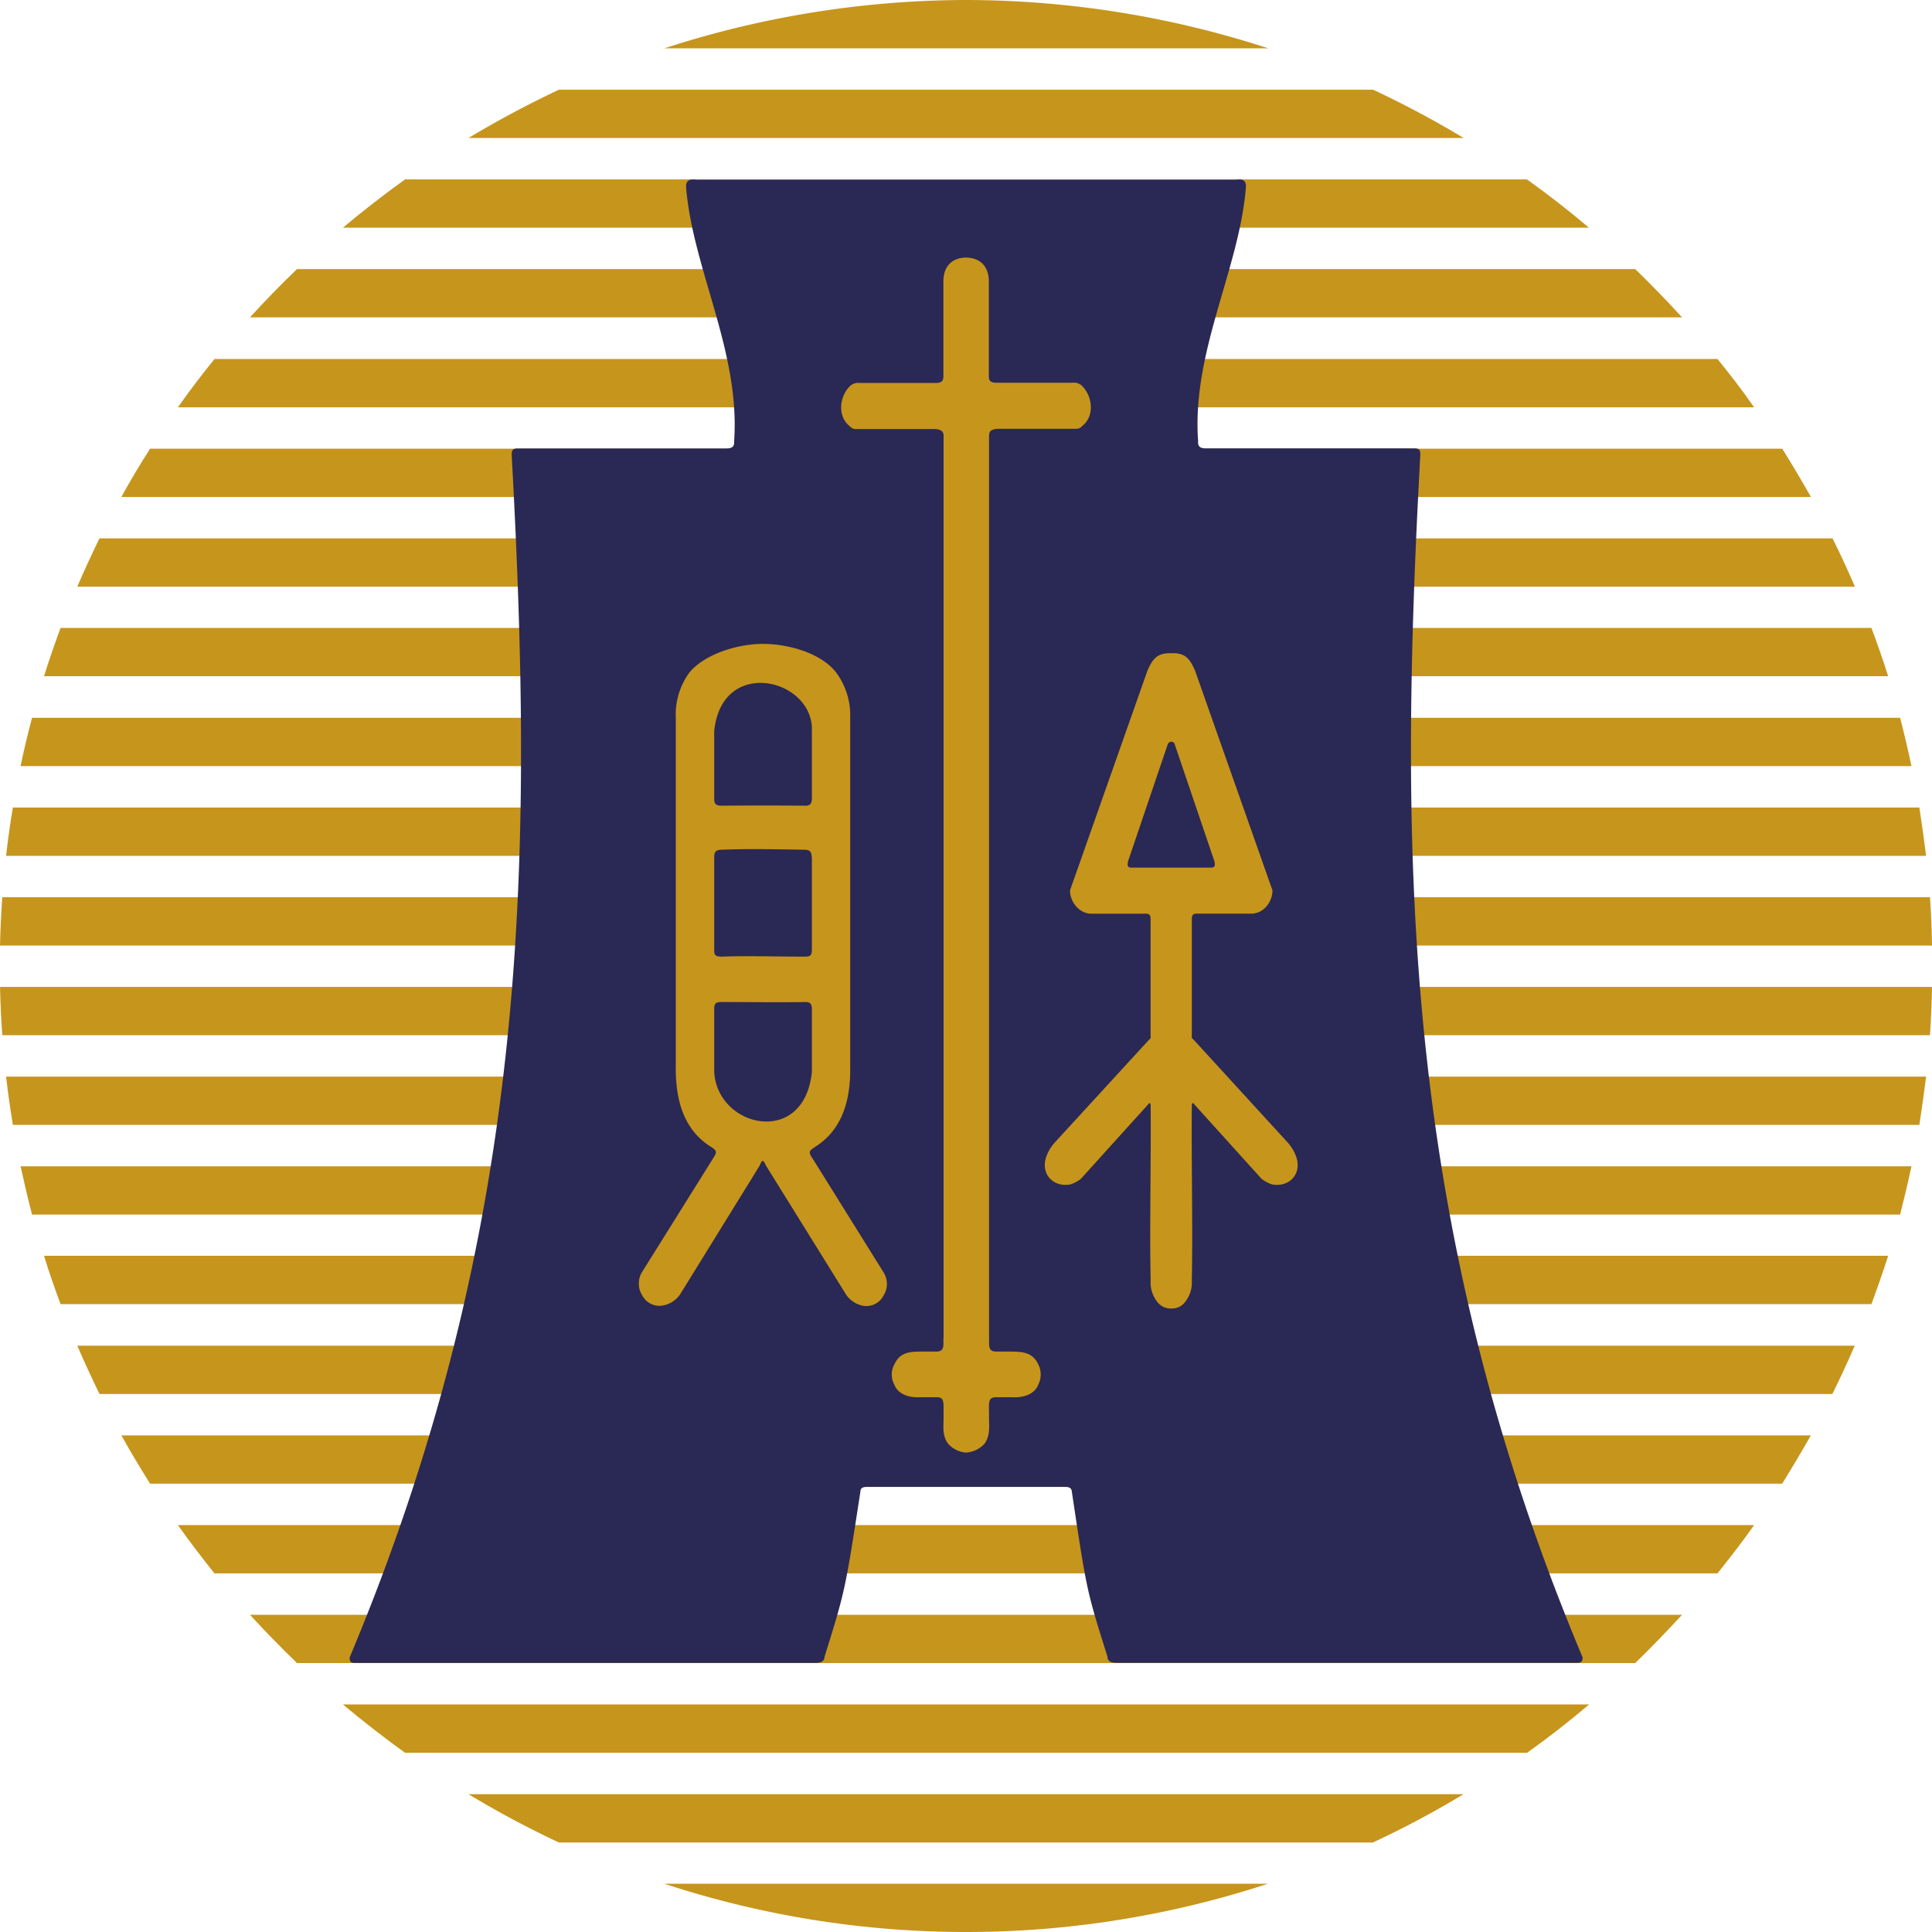 <svg id="圖層_1" data-name="圖層 1" xmlns="http://www.w3.org/2000/svg" viewBox="0 0 400 400"><defs><style>.cls-1{fill:#c6951c;}.cls-2{fill:#2a2854;}</style></defs><title>ROC_Ministry_of_Finance_Seal</title><g id="部徽-曲線.cdr"><g id="g51"><g id="g53"><path id="path55" class="cls-1" d="M200-200h.14a202.77,202.77,0,0,1,62.43,10h-125A203.07,203.07,0,0,1,200-200Z" transform="translate(0 200)"/><path id="path57" class="cls-1" d="M115.72-181.43H284.28a204.94,204.94,0,0,1,18.76,10H97A211.7,211.7,0,0,1,115.72-181.43Z" transform="translate(0 200)"/><path id="path59" class="cls-1" d="M83.86-162.86H316.14c4.45,3.18,8.71,6.5,12.83,10H71C75.15-156.36,79.46-159.68,83.86-162.86Z" transform="translate(0 200)"/><path id="path61" class="cls-1" d="M61.49-144.29H338.56c3.32,3.23,6.55,6.55,9.69,10H51.75C54.89-137.74,58.12-141.06,61.49-144.29Z" transform="translate(0 200)"/><path id="path63" class="cls-1" d="M44.41-125.67H355.59c2.62,3.23,5.2,6.55,7.58,10H36.83Q40.47-120.83,44.41-125.67Z" transform="translate(0 200)"/><path id="path65" class="cls-1" d="M31.07-107.1H369c2,3.23,4,6.55,5.94,10H25.13C27-100.55,29-103.87,31.07-107.1Z" transform="translate(0 200)"/><path id="path67" class="cls-1" d="M20.59-88.53H379.41q2.46,4.92,4.63,10H16C17.45-81.93,19-85.25,20.59-88.53Z" transform="translate(0 200)"/><path id="path69" class="cls-1" d="M12.54-70H387.46c1.22,3.28,2.39,6.6,3.46,10H9.12C10.15-63.36,11.32-66.68,12.54-70Z" transform="translate(0 200)"/><path id="path71" class="cls-1" d="M6.64-51.39H393.4c.84,3.28,1.64,6.6,2.34,10H4.26Q5.31-46.47,6.64-51.39Z" transform="translate(0 200)"/><path id="path73" class="cls-1" d="M2.67-32.81H397.38q.76,4.91,1.4,10H1.26Q1.83-27.9,2.67-32.81Z" transform="translate(0 200)"/><path id="path75" class="cls-1" d="M.47-14.24H399.58q.35,4.9.42,10H0C.09-7.65.23-11,.47-14.24Z" transform="translate(0 200)"/><path id="path77" class="cls-1" d="M0,4.33H400q-.08,5-.42,10H.47C.23,11,.09,7.65,0,4.33Z" transform="translate(0 200)"/><path id="path79" class="cls-1" d="M1.26,22.9H398.78q-.63,5-1.4,10H2.67Q1.83,27.88,1.26,22.9Z" transform="translate(0 200)"/><path id="path81" class="cls-1" d="M4.26,41.47H395.74c-.7,3.32-1.5,6.69-2.34,10H6.64C5.76,48.16,5,44.79,4.26,41.47Z" transform="translate(0 200)"/><path id="path83" class="cls-1" d="M9.12,60h381.8c-1.07,3.37-2.24,6.69-3.46,10H12.54C11.32,66.73,10.15,63.41,9.12,60Z" transform="translate(0 200)"/><path id="path85" class="cls-1" d="M16,78.61H384q-2.18,5.06-4.63,10H20.59C19,85.3,17.45,82,16,78.61Z" transform="translate(0 200)"/><path id="path87" class="cls-1" d="M25.13,97.18H374.92c-1.92,3.37-3.89,6.69-5.94,10H31.07C29,103.87,27,100.55,25.13,97.18Z" transform="translate(0 200)"/><path id="path89" class="cls-1" d="M36.83,115.75H363.17c-2.38,3.42-5,6.74-7.58,10H44.41Q40.48,120.88,36.83,115.75Z" transform="translate(0 200)"/><path id="path91" class="cls-1" d="M51.75,134.32h296.5q-4.71,5.13-9.69,10H61.49C58.12,141.06,54.89,137.74,51.75,134.32Z" transform="translate(0 200)"/><path id="path93" class="cls-1" d="M71,152.89H329c-4.12,3.51-8.38,6.83-12.83,10H83.86C79.46,159.72,75.2,156.4,71,152.89Z" transform="translate(0 200)"/><path id="path95" class="cls-1" d="M97,171.47H303a195.18,195.18,0,0,1-18.76,10H115.72A201.29,201.29,0,0,1,97,171.47Z" transform="translate(0 200)"/><path id="path98" class="cls-1" d="M137.53,190h125A200.2,200.2,0,0,1,200,200,200,200,0,0,1,137.53,190Z" transform="translate(0 200)"/></g></g><g id="g100"><path id="path102" class="cls-2" d="M143.14-162.81c-.79.09-1.21.61-1.07,1.82,1.45,16.89,11.23,33.87,9.92,52.39.09,1.13-.52,1.45-1.64,1.45H107.21c-1,0-1.27.33-1.27,1.31,4.5,83,4,159.38-33.55,249,0,1,.33,1.13,1.17,1.13h95.27c1,0,1.88-.28,1.88-1.27,4.25-13.65,4.25-13.56,7.44-34.28,0-.75.7-.89,1.31-.89h41.08c.66,0,1.27.14,1.36.89C225,129.46,225,129.37,229.29,143c0,1,.85,1.27,1.88,1.27h95.27c.84,0,1.22-.14,1.22-1.13-37.58-89.62-38.1-166-33.6-249,0-1-.24-1.31-1.27-1.31H249.7c-1.13,0-1.74-.32-1.64-1.45-1.36-18.52,8.47-35.5,9.87-52.39.19-1.63-.61-2-2.06-1.77H144.13A3.36,3.36,0,0,0,143.14-162.81Z" transform="translate(0 200)"/><path id="path104" class="cls-1" d="M200-146.67c-2.43,0-4.68,1.4-4.68,4.91v19.65c0,1.12-.56,1.4-1.64,1.4H178a2.45,2.45,0,0,0-2.2.84c-2,2.11-2.39,6,0,8,.84.8.94.7,2.2.7h15.72c1.41.19,1.69.57,1.64,1.83V76.74c-.14,1.59.37,3-1.4,3.09h-3.37c-2.58,0-4.35.32-5.43,2.66a4.37,4.37,0,0,0,0,4.17c.75,2,3,2.76,5.43,2.62h3.37c1.68,0,1.35,1.21,1.4,3.83.05,1.92-.42,4,.94,5.8a5.45,5.45,0,0,0,3.74,1.83,5.66,5.66,0,0,0,3.79-1.83c1.31-1.82.89-3.88.94-5.8,0-2.62-.28-3.79,1.35-3.83h3.37c2.44.14,4.73-.61,5.48-2.62a4.66,4.66,0,0,0,0-4.17c-1.13-2.34-2.86-2.62-5.48-2.66h-3.37c-1.73-.1-1.26-1.5-1.35-3.09V-109.39c0-1.26.18-1.64,1.63-1.83H222c1.26,0,1.36.1,2.2-.7,2.39-2,2-5.84,0-8a2.45,2.45,0,0,0-2.2-.84H206.36c-1.12,0-1.68-.28-1.63-1.4v-19.65C204.68-145.27,202.48-146.67,200-146.67Z" transform="translate(0 200)"/><path id="path106" class="cls-1" d="M142.68-60.69a14.79,14.79,0,0,0-2.76,9.44V20.51c-.14,7.16,1.63,13.1,6.78,16.61,1.87,1.21,1.92,1.21.7,3.09l-14.5,23.2a4.58,4.58,0,0,0,.09,4.82,4,4,0,0,0,4,2.1A5.47,5.47,0,0,0,140.8,68l16.48-26.67c.51-1.26.7-1.31,1.31,0L175.15,68a5.49,5.49,0,0,0,3.75,2.38,4,4,0,0,0,4-2.1,4.49,4.49,0,0,0,.05-4.82l-14.46-23.2c-1.27-1.88-1.13-1.88.7-3.09,5.19-3.51,7-9.45,6.83-16.61V-51.25a14.92,14.92,0,0,0-2.85-9.44c-3-4-9.78-6-15.21-6S145.72-64.48,142.68-60.69Zm25.41,12.06h0v13.9c0,1.07-.33,1.59-1.45,1.54-5.81-.05-11.61-.05-17.32,0-1.12,0-1.5-.47-1.45-1.54v-13.9C149.42-64.2,168.55-59.48,168.09-48.63Zm-1.45,24.56h0c1.26.05,1.35.61,1.45,1.73v19c0,1.12-.33,1.4-1.45,1.4-5.9,0-11.7-.19-17.32,0-1.12,0-1.5-.28-1.45-1.4V-22.34c0-1.12.14-1.68,1.45-1.73C155.17-24.3,160.88-24.16,166.64-24.07ZM149.32,7.46h0c5.85,0,11.65.09,17.32,0,1.26,0,1.45.42,1.45,1.73V21.92c-1.55,15.67-19.61,11.6-20.22,0V9.19C147.82,7.88,148.06,7.46,149.32,7.46Z" transform="translate(0 200)"/><path id="path108" class="cls-1" d="M242.54-64.76c-2.86-.1-3.89,1.07-5,3.69L221.53-15.65c0,2.44,2,5,4.77,4.82H237c1-.05,1.22.28,1.22,1.22v24c.05.57.05.52-.51,1.08L218.2,36.74a9.32,9.32,0,0,0-1.54,2.62c-1.36,3.79,1.54,6.55,5,5.85a7.53,7.53,0,0,0,2.1-1.12l14-15.49c.19-.37.47-.28.47.33.09,12.16-.23,25.22,0,36.16a6.46,6.46,0,0,0,1.69,4.82,3.49,3.49,0,0,0,2.62,1,3.35,3.35,0,0,0,2.52-1,6.46,6.46,0,0,0,1.69-4.82c.23-10.94-.1-24,0-36.16,0-.61.28-.7.47-.33l14,15.49a7.53,7.53,0,0,0,2.1,1.12c3.47.7,6.37-2.06,5-5.85a9.32,9.32,0,0,0-1.54-2.62L247.31,15.46c-.56-.56-.61-.51-.56-1.08v-24c0-.94.23-1.27,1.21-1.22h10.77c2.8.19,4.72-2.38,4.72-4.82l-16-45.42C246.33-63.69,245.34-64.86,242.54-64.76Zm0,18.33h0c.42,0,.6.28.7.61l8.19,24.14c.28,1.31-.14,1.31-1.08,1.31H234.63c-.94,0-1.36,0-1.08-1.31l8.19-24.14A.81.81,0,0,1,242.54-46.43Z" transform="translate(0 200)"/></g></g></svg>